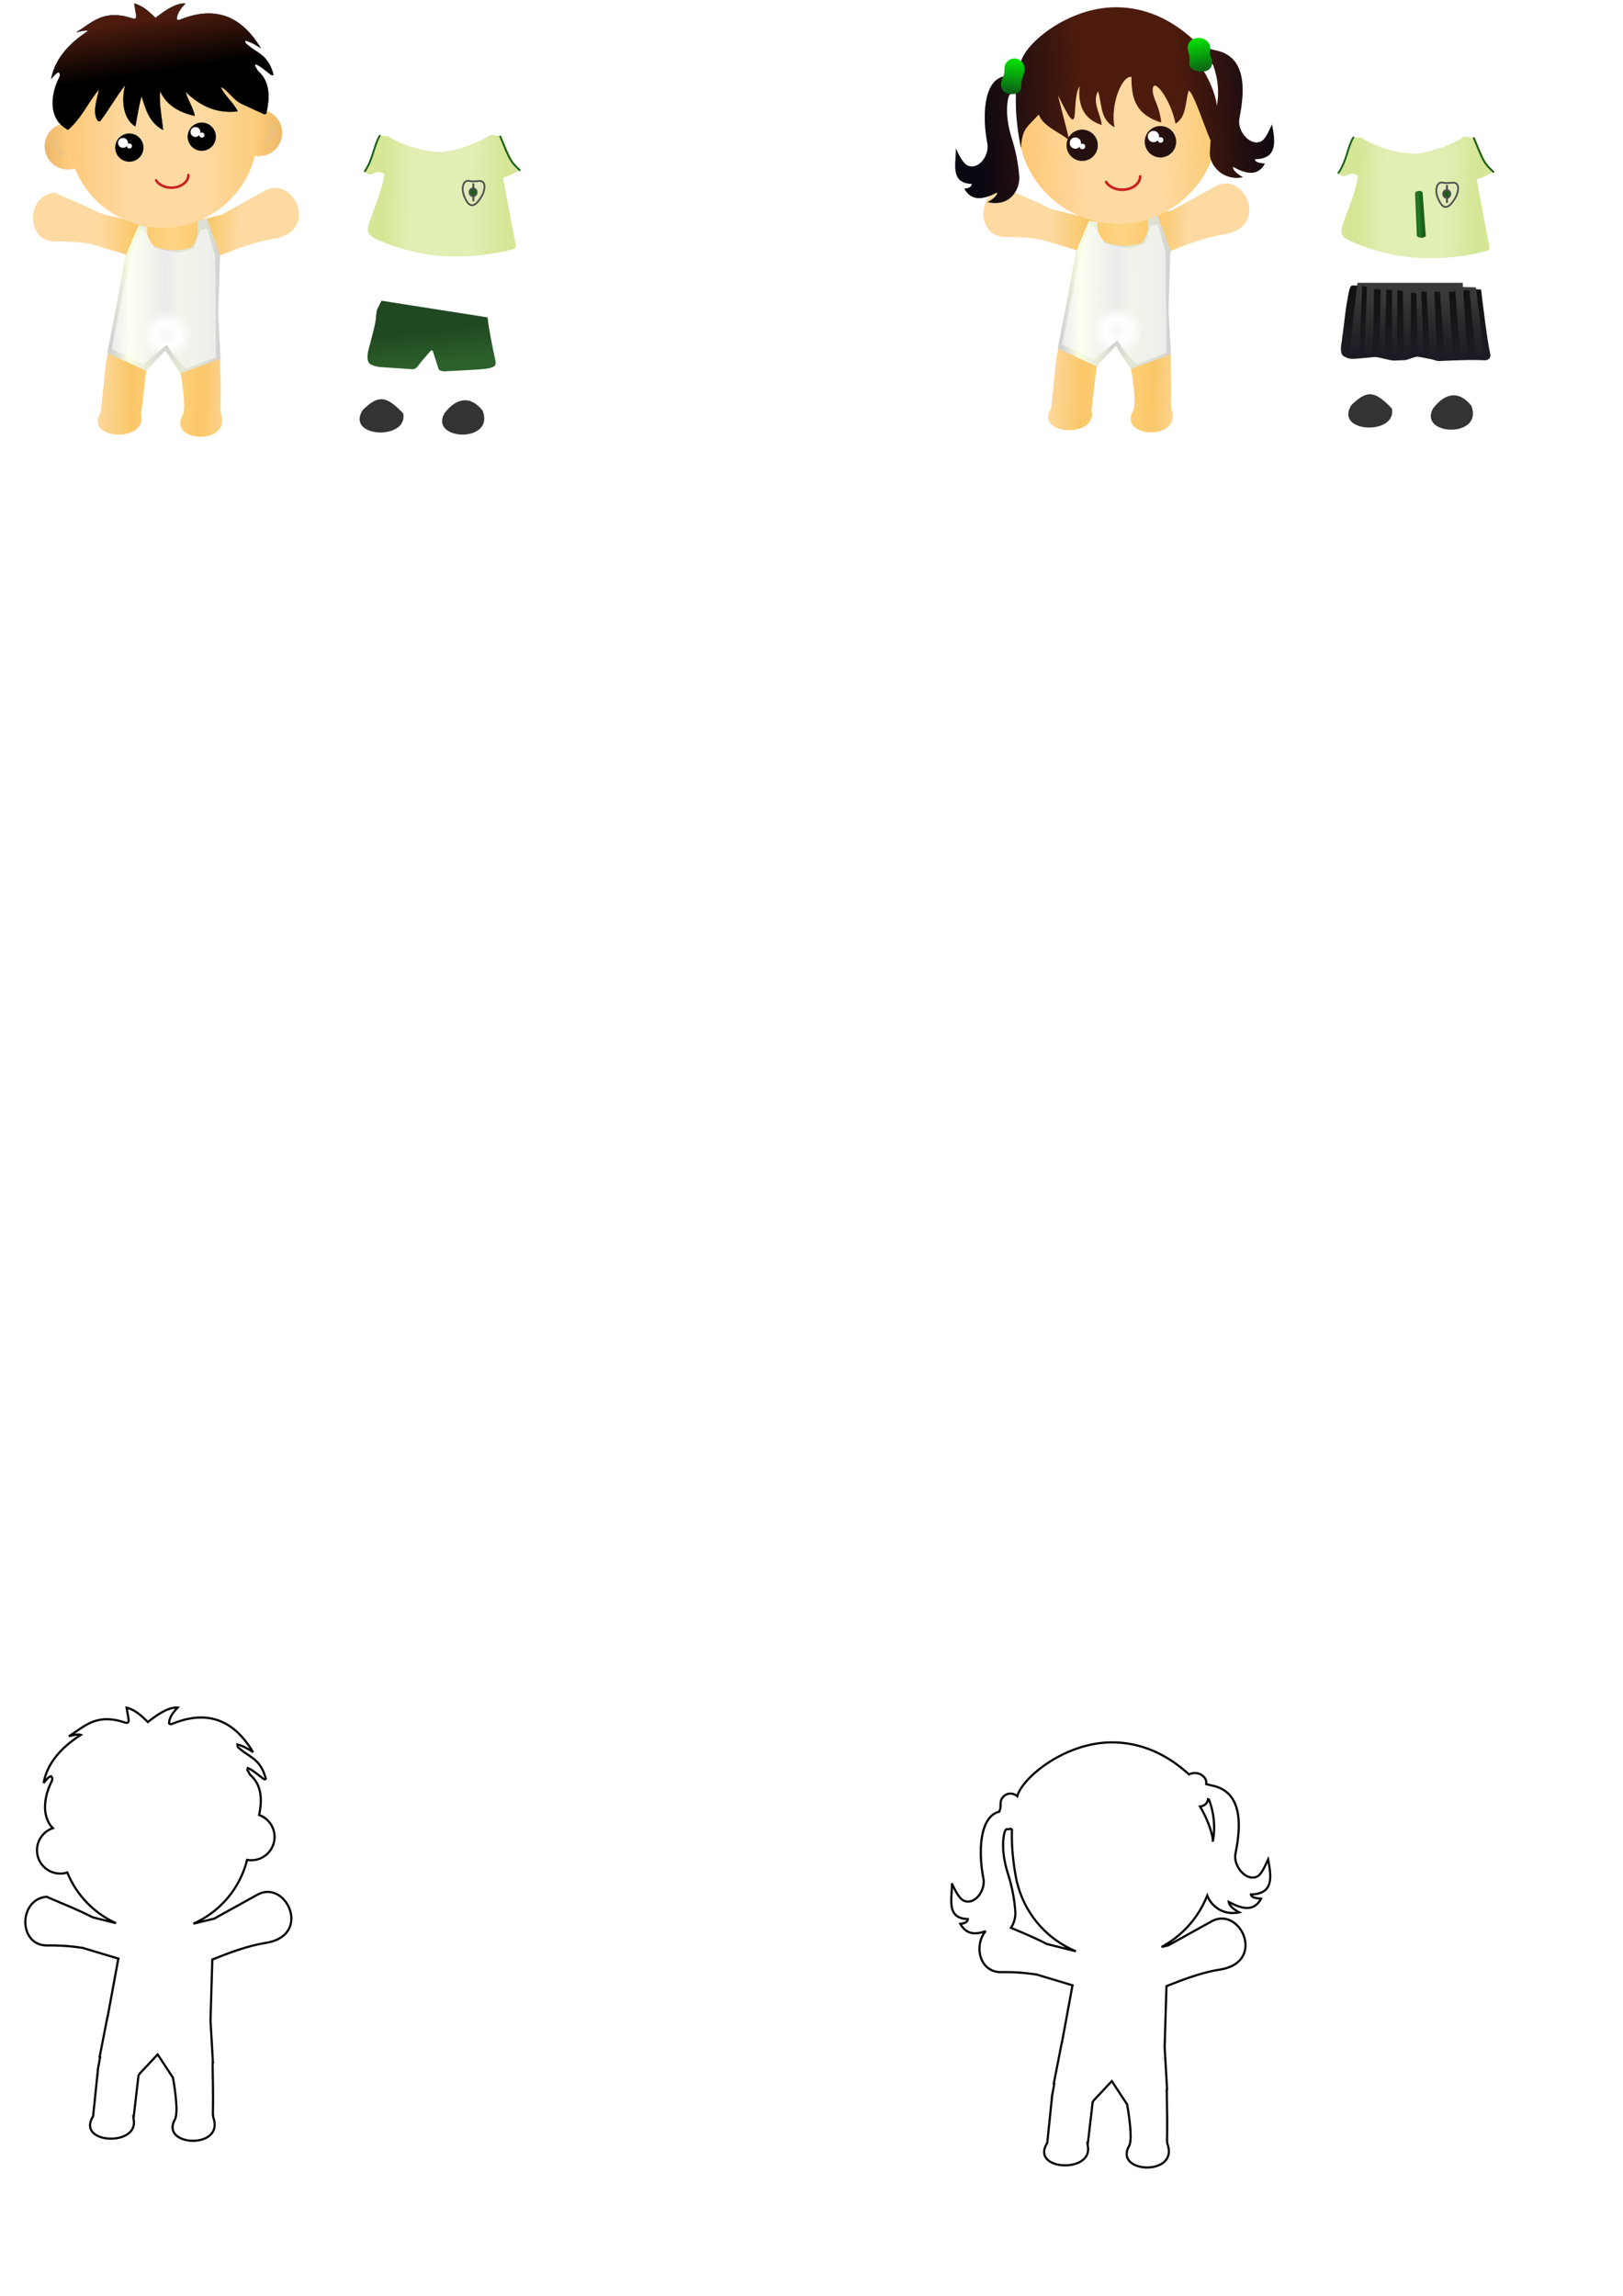 <?xml version="1.0" encoding="UTF-8" standalone="no"?>
<!-- Created with Inkscape (http://www.inkscape.org/) -->

<svg
   xmlns:osb="http://www.openswatchbook.org/uri/2009/osb"
   xmlns:dc="http://purl.org/dc/elements/1.1/"
   xmlns:cc="http://creativecommons.org/ns#"
   xmlns:rdf="http://www.w3.org/1999/02/22-rdf-syntax-ns#"
   xmlns:svg="http://www.w3.org/2000/svg"
   xmlns="http://www.w3.org/2000/svg"
   xmlns:xlink="http://www.w3.org/1999/xlink"
   xmlns:sodipodi="http://sodipodi.sourceforge.net/DTD/sodipodi-0.dtd"
   xmlns:inkscape="http://www.inkscape.org/namespaces/inkscape"
   width="210mm"
   height="297mm"
   viewBox="0 0 744.094 1052.362"
   id="svg2"
   version="1.1"
   inkscape:version="0.91 r13725"
   sodipodi:docname="paper-dolls.svg">
  <defs
     id="defs4">
    <linearGradient
       inkscape:collect="always"
       x1="1238.7"
       y1="850.67"
       x2="1255.9"
       gradientUnits="userSpaceOnUse"
       y2="849.72"
       id="linearGradient6720"
       gradientTransform="matrix(0.153,0,0,0.153,439.558,-29.671)">
      <stop
         offset="0"
         style="stop-color:#ff0000;stop-opacity:1"
         id="stop6722" />
      <stop
         offset="1"
         style="stop-color:#800000;stop-opacity:1"
         id="stop6726" />
    </linearGradient>
    <linearGradient
       inkscape:collect="always"
       id="linearGradient6700">
      <stop
         offset="0"
         style="stop-color:#89e572;stop-opacity:1"
         id="stop6702" />
      <stop
         offset=".213"
         style="stop-color:#a1d27c;stop-opacity:1"
         id="stop6704" />
      <stop
         offset=".728"
         style="stop-color:#55982e;stop-opacity:1"
         id="stop6706" />
      <stop
         offset="1"
         style="stop-color:#266f04;stop-opacity:1"
         id="stop6708" />
    </linearGradient>
    <linearGradient
       gradientTransform="matrix(0.153,0,0,0.153,439.558,-29.671)"
       id="linearGradient6674"
       y2="849.72"
       gradientUnits="userSpaceOnUse"
       x2="1255.9"
       y1="850.67"
       x1="1238.7"
       inkscape:collect="always">
      <stop
         id="stop6676"
         style="stop-color:#1b5f1b"
         offset="0" />
      <stop
         id="stop6678"
         style="stop-color:#248024"
         offset="0.872" />
      <stop
         id="stop6680"
         style="stop-color:#1b5f1b"
         offset="1" />
    </linearGradient>
    <pattern
       inkscape:collect="always"
       xlink:href="#Strips4_1"
       id="pattern6275"
       patternTransform="matrix(8.259,0.402,-1.354,11.832,-328.986,90.963)" />
    <pattern
       inkscape:collect="always"
       xlink:href="#Strips4_1"
       id="pattern6272"
       patternTransform="matrix(8.259,0.402,-1.354,11.832,-327.925,93.084)" />
    <pattern
       inkscape:isstock="true"
       inkscape:stockid="Stripes 4:1"
       id="Strips4_1"
       patternTransform="translate(0,0) scale(10,10)"
       height="1"
       width="1.25"
       patternUnits="userSpaceOnUse"
       inkscape:collect="always">
      <rect
         id="rect5407"
         height="2"
         width="1"
         y="-0.5"
         x="0"
         style="fill:black;stroke:none" />
    </pattern>
    <linearGradient
       id="linearGradient6079"
       osb:paint="solid">
      <stop
         style="stop-color:#000000;stop-opacity:1;"
         offset="0"
         id="stop6081" />
    </linearGradient>
    <linearGradient
       id="linearGradient4459"
       inkscape:collect="always">
      <stop
         id="stop4462"
         offset="0"
         style="stop-color:#fdc002;stop-opacity:1" />
      <stop
         id="stop4464"
         offset="1"
         style="stop-color:#e58700;stop-opacity:0.769" />
    </linearGradient>
    <linearGradient
       inkscape:collect="always"
       id="linearGradient6413">
      <stop
         style="stop-color:#ffffff;stop-opacity:0.816"
         offset="0"
         id="stop6415" />
      <stop
         id="stop6421"
         offset="0.5"
         style="stop-color:#ffffff;stop-opacity:1" />
      <stop
         style="stop-color:#ffffff;stop-opacity:0.545"
         offset="1"
         id="stop6417" />
    </linearGradient>
    <linearGradient
       inkscape:collect="always"
       id="linearGradient6393">
      <stop
         offset="0"
         style="stop-color:#d2d2d2;stop-opacity:1"
         id="stop6395" />
      <stop
         offset="0.167"
         style="stop-color:#f8ffe0;stop-opacity:1"
         id="stop6397" />
      <stop
         id="stop6407"
         style="stop-color:#e4e8d8;stop-opacity:1;"
         offset="0.361" />
      <stop
         offset="0.503"
         style="stop-color:#d2d2d2;stop-opacity:1"
         id="stop6399" />
      <stop
         id="stop6403"
         style="stop-color:#e3e8d3;stop-opacity:1;"
         offset="0.635" />
      <stop
         offset="0.914"
         style="stop-color:#dadcd2;stop-opacity:1;"
         id="stop6405" />
      <stop
         offset="1"
         style="stop-color:#d2d2d2;stop-opacity:1"
         id="stop6401" />
    </linearGradient>
    <linearGradient
       id="linearGradient6355"
       osb:paint="gradient">
      <stop
         style="stop-color:#a8a8a8;stop-opacity:0"
         offset="0"
         id="stop6357" />
      <stop
         id="stop6371"
         offset="0.183"
         style="stop-color:#000000;stop-opacity:0.498;" />
      <stop
         style="stop-color:#000000;stop-opacity:0.247;"
         offset="0.505"
         id="stop6373" />
      <stop
         id="stop6375"
         offset="0.77"
         style="stop-color:#000000;stop-opacity:0.122;" />
      <stop
         style="stop-color:#000000;stop-opacity:0;"
         offset="1"
         id="stop6359" />
    </linearGradient>
    <linearGradient
       id="linearGradient4181"
       inkscape:collect="always">
      <stop
         id="stop4887"
         style="stop-color:#d5e797"
         offset="0" />
      <stop
         id="stop4889"
         style="stop-color:#e1eeb4"
         offset=".213" />
      <stop
         id="stop4891"
         style="stop-color:#e1eeb4"
         offset=".728" />
      <stop
         id="stop4893"
         style="stop-color:#d5e797"
         offset="1" />
    </linearGradient>
    <linearGradient
       id="linearGradient4681"
       inkscape:collect="always">
      <stop
         id="stop4683"
         style="stop-color:#fddaa2;stop-opacity:1"
         offset="0" />
      <stop
         id="stop4685"
         style="stop-color:#fac768;stop-opacity:1"
         offset="0.264" />
      <stop
         id="stop4687"
         style="stop-color:#ffd484;stop-opacity:1"
         offset="0.523" />
      <stop
         id="stop4689"
         style="stop-color:#fac768;stop-opacity:1"
         offset="0.765" />
      <stop
         id="stop4691"
         style="stop-color:#fddaa2;stop-opacity:1"
         offset="1" />
    </linearGradient>
    <linearGradient
       inkscape:collect="always"
       id="linearGradient4442">
      <stop
         offset="0"
         style="stop-color:#06e005"
         id="stop4444" />
      <stop
         offset="1"
         style="stop-color:#0b5f17"
         id="stop4446" />
    </linearGradient>
    <linearGradient
       inkscape:collect="always"
       id="linearGradient3839">
      <stop
         offset="0"
         style="stop-color:#fec670"
         id="stop3841" />
      <stop
         offset=".333"
         style="stop-color:#fed9a2"
         id="stop3859" />
      <stop
         offset=".486"
         style="stop-color:#fddaa2"
         id="stop3847" />
      <stop
         offset=".657"
         style="stop-color:#fed9a2"
         id="stop3857" />
      <stop
         offset="1"
         style="stop-color:#fac768"
         id="stop3843" />
    </linearGradient>
    <linearGradient
       inkscape:collect="always"
       x1="824.51"
       y1="489.09"
       x2="907.18"
       gradientUnits="userSpaceOnUse"
       y2="490.91"
       id="linearGradient4294"
       gradientTransform="matrix(0.145,0,0,0.145,-2.193,-10.501)">
      <stop
         offset="0"
         style="stop-color:#fbcd7b"
         id="stop4199" />
      <stop
         offset="1"
         style="stop-color:#ecb869"
         id="stop4201" />
    </linearGradient>
    <linearGradient
       inkscape:collect="always"
       x1="834.95"
       y1="493.95"
       x2="765.35"
       gradientUnits="userSpaceOnUse"
       y2="496.64"
       id="linearGradient4296"
       gradientTransform="matrix(0.145,0,0,0.145,-89.727,-4.387)">
      <stop
         offset="0"
         style="stop-color:#fecc7f"
         id="stop4205" />
      <stop
         offset="1"
         style="stop-color:#ecb869"
         id="stop4207" />
    </linearGradient>
    <linearGradient
       inkscape:collect="always"
       x1="199.72"
       y1="548.21"
       x2="919.71"
       gradientUnits="userSpaceOnUse"
       xlink:href="#linearGradient3839"
       y2="546.3"
       id="linearGradient4298"
       gradientTransform="matrix(0.145,0,0,0.145,-4.416,-18.56)" />
    <linearGradient
       inkscape:collect="always"
       x1="224.89"
       y1="576.86"
       x2="884.87"
       gradientUnits="userSpaceOnUse"
       xlink:href="#linearGradient3839"
       y2="536.75"
       id="linearGradient4544"
       gradientTransform="matrix(0.153,0,0,0.153,429.24,-27.114)" />
    <linearGradient
       inkscape:collect="always"
       x1="-667.49"
       y1="136.34"
       gradientTransform="matrix(0.145,0,0,0.145,171.988,12.821)"
       x2="-692.2"
       gradientUnits="userSpaceOnUse"
       y2="-31.402"
       id="linearGradient4159">
      <stop
         offset="0"
         style="stop-color:#000000"
         id="stop3824" />
      <stop
         offset="1"
         style="stop-color:#4c1b0d"
         id="stop3826" />
    </linearGradient>
    <linearGradient
       inkscape:collect="always"
       x1="-2849.4"
       y1="1030"
       gradientTransform="matrix(0.145,0,0,0.145,616.651,17.044)"
       x2="-2861.6"
       gradientUnits="userSpaceOnUse"
       y2="923.34"
       id="linearGradient4175">
      <stop
         offset="0"
         style="stop-color:#2b602b"
         id="stop3379" />
      <stop
         offset="1"
         style="stop-color:#214921"
         id="stop3381" />
    </linearGradient>
    <linearGradient
       inkscape:collect="always"
       x1="-331.51"
       y1="841.89"
       x2="44.955"
       gradientUnits="userSpaceOnUse"
       xlink:href="#linearGradient4181"
       y2="848.25"
       id="linearGradient4187"
       gradientTransform="matrix(0.145,0,0,0.145,215.456,-33.623)" />
    <linearGradient
       inkscape:collect="always"
       x1="-581.68"
       y1="99.359"
       gradientTransform="matrix(0.153,0,0,0.153,638.221,2.449)"
       x2="-564.07"
       gradientUnits="userSpaceOnUse"
       xlink:href="#linearGradient4442"
       y2="198.64"
       id="linearGradient4217" />
    <linearGradient
       inkscape:collect="always"
       x1="-1114.2"
       y1="168.77"
       gradientTransform="matrix(0.153,0,0,0.153,637.161,1.742)"
       x2="-1123.8"
       gradientUnits="userSpaceOnUse"
       xlink:href="#linearGradient4442"
       y2="268.1"
       id="linearGradient4220" />
    <linearGradient
       inkscape:collect="always"
       x1="-1254.3"
       y1="164.82"
       gradientTransform="matrix(0.153,0,0,0.153,637.161,1.742)"
       x2="-355.86"
       gradientUnits="userSpaceOnUse"
       y2="98.019"
       id="linearGradient4224">
      <stop
         offset="0"
         style="stop-color:#0a0711"
         id="stop4461" />
      <stop
         offset=".355"
         style="stop-color:#4c1b0d"
         id="stop4467" />
      <stop
         offset=".686"
         style="stop-color:#4c1b0d"
         id="stop4469" />
      <stop
         offset="1"
         style="stop-color:#0a0711"
         id="stop4463" />
    </linearGradient>
    <linearGradient
       inkscape:collect="always"
       x1="1260.8"
       y1="967.15"
       x2="1258"
       gradientUnits="userSpaceOnUse"
       y2="1142.9"
       id="linearGradient4246"
       gradientTransform="matrix(0.153,0,0,0.153,326.059,-7.123)">
      <stop
         offset="0"
         style="stop-color:#393939"
         id="stop4242" />
      <stop
         offset="1"
         style="stop-color:#393939;stop-opacity:0"
         id="stop4244" />
    </linearGradient>
    <linearGradient
       inkscape:collect="always"
       x1="1254.3"
       y1="960.36"
       x2="1251.2"
       gradientUnits="userSpaceOnUse"
       y2="1125.6"
       id="linearGradient4254"
       gradientTransform="matrix(0.153,0,0,0.153,326.059,-7.123)">
      <stop
         offset="0"
         style="stop-color:#121212"
         id="stop4250" />
      <stop
         offset="1"
         style="stop-color:#1c1b23"
         id="stop4252" />
    </linearGradient>
    <linearGradient
       inkscape:collect="always"
       xlink:href="#linearGradient4681"
       id="linearGradient4667"
       x1="44.628"
       y1="137.834"
       x2="108.808"
       y2="139.474"
       gradientUnits="userSpaceOnUse" />
    <linearGradient
       inkscape:collect="always"
       xlink:href="#linearGradient6393"
       id="linearGradient6391"
       x1="51.024"
       y1="160.302"
       x2="100.102"
       y2="160.917"
       gradientUnits="userSpaceOnUse" />
    <radialGradient
       inkscape:collect="always"
       xlink:href="#linearGradient6413"
       id="radialGradient6423"
       cx="78.008"
       cy="150.177"
       fx="78.008"
       fy="150.177"
       r="22.336"
       gradientTransform="matrix(0.486,0.02,-0.02,0.472,41.839,80.456)"
       gradientUnits="userSpaceOnUse" />
    <filter
       inkscape:collect="always"
       style="color-interpolation-filters:sRGB"
       id="filter6581"
       x="-0.041"
       width="1.082"
       y="-0.078"
       height="1.156">
      <feGaussianBlur
         inkscape:collect="always"
         stdDeviation="0.768"
         id="feGaussianBlur6583" />
    </filter>
    <linearGradient
       inkscape:collect="always"
       xlink:href="#linearGradient4181"
       id="linearGradient6697"
       gradientUnits="userSpaceOnUse"
       gradientTransform="matrix(0.145,0,0,0.145,215.456,-33.623)"
       x1="-331.51"
       y1="841.89"
       x2="44.955"
       y2="848.25" />
    <linearGradient
       inkscape:collect="always"
       x1="1238.7"
       y1="850.67"
       x2="1255.9"
       gradientUnits="userSpaceOnUse"
       y2="849.72"
       id="linearGradient4270-6"
       gradientTransform="matrix(0.153,0,0,0.153,439.558,-29.671)">
      <stop
         offset="0"
         style="stop-color:#1b5f1b"
         id="stop4266-6" />
      <stop
         offset=".432"
         style="stop-color:#248024"
         id="stop4274-3" />
      <stop
         offset="1"
         style="stop-color:#1b5f1b"
         id="stop4268-2" />
    </linearGradient>
    <linearGradient
       inkscape:collect="always"
       xlink:href="#linearGradient6393"
       id="linearGradient6391-9"
       x1="51.024"
       y1="160.302"
       x2="100.102"
       y2="160.917"
       gradientUnits="userSpaceOnUse" />
    <radialGradient
       inkscape:collect="always"
       xlink:href="#linearGradient6413"
       id="radialGradient6423-1"
       cx="78.008"
       cy="150.177"
       fx="78.008"
       fy="150.177"
       r="22.336"
       gradientTransform="matrix(0.486,0.02,-0.02,0.472,41.839,80.456)"
       gradientUnits="userSpaceOnUse" />
    <filter
       inkscape:collect="always"
       style="color-interpolation-filters:sRGB"
       id="filter6581-4"
       x="-0.041"
       width="1.082"
       y="-0.078"
       height="1.156">
      <feGaussianBlur
         inkscape:collect="always"
         stdDeviation="0.768"
         id="feGaussianBlur6583-9" />
    </filter>
    <linearGradient
       inkscape:collect="always"
       xlink:href="#linearGradient4681"
       id="linearGradient7011"
       gradientUnits="userSpaceOnUse"
       x1="44.628"
       y1="137.834"
       x2="108.808"
       y2="139.474" />
    <linearGradient
       inkscape:collect="always"
       xlink:href="#linearGradient4270-6"
       id="linearGradient4443"
       x1="-6.795"
       y1="237.851"
       x2="90.027"
       y2="237.851"
       gradientUnits="userSpaceOnUse"
       gradientTransform="translate(151.844,22.079)" />
    <radialGradient
       inkscape:collect="always"
       xlink:href="#linearGradient4459"
       id="radialGradient4453"
       cx="195.902"
       cy="244.985"
       fx="195.902"
       fy="244.985"
       r="4.508"
       gradientTransform="matrix(0.759,-0.132,0.115,0.81,22.211,89.14)"
       gradientUnits="userSpaceOnUse" />
    <radialGradient
       inkscape:collect="always"
       xlink:href="#linearGradient4459"
       id="radialGradient4453-2"
       cx="195.902"
       cy="244.985"
       fx="195.902"
       fy="244.985"
       r="4.508"
       gradientTransform="matrix(0.759,-0.132,0.115,0.81,22.519,81.149)"
       gradientUnits="userSpaceOnUse" />
    <radialGradient
       inkscape:collect="always"
       xlink:href="#linearGradient4459"
       id="radialGradient4453-2-2"
       cx="195.902"
       cy="244.985"
       fx="195.902"
       fy="244.985"
       r="4.508"
       gradientTransform="matrix(0.759,-0.132,0.115,0.81,20.675,97.952)"
       gradientUnits="userSpaceOnUse" />
    <radialGradient
       inkscape:collect="always"
       xlink:href="#linearGradient4459"
       id="radialGradient4453-2-3"
       cx="195.902"
       cy="244.985"
       fx="195.902"
       fy="244.985"
       r="4.508"
       gradientTransform="matrix(0.759,-0.132,0.115,0.81,20.06,106.558)"
       gradientUnits="userSpaceOnUse" />
    <linearGradient
       inkscape:collect="always"
       xlink:href="#linearGradient4459"
       id="linearGradient6298"
       x1="83.763"
       y1="326.191"
       x2="94.233"
       y2="326.191"
       gradientUnits="userSpaceOnUse"
       gradientTransform="translate(0,4.7969993e-6)" />
    <linearGradient
       gradientTransform="translate(-37.733,-0.502)"
       inkscape:collect="always"
       xlink:href="#linearGradient4459"
       id="linearGradient6298-4"
       x1="83.763"
       y1="326.191"
       x2="94.233"
       y2="326.191"
       gradientUnits="userSpaceOnUse" />
    <radialGradient
       inkscape:collect="always"
       xlink:href="#linearGradient6674"
       id="radialGradient6672"
       cx="68.766"
       cy="18.926"
       fx="68.766"
       fy="18.926"
       r="51.442"
       gradientTransform="matrix(0.962,0,0,0.385,6.467,20.618)"
       gradientUnits="userSpaceOnUse" />
    <radialGradient
       inkscape:collect="always"
       xlink:href="#linearGradient6700"
       id="radialGradient6698"
       cx="63.873"
       cy="1.765"
       fx="63.873"
       fy="1.765"
       r="34.825"
       gradientTransform="matrix(1.076,-0.107,0.061,0.639,-4.692,24.904)"
       gradientUnits="userSpaceOnUse" />
    <radialGradient
       inkscape:collect="always"
       xlink:href="#linearGradient6720"
       id="radialGradient6718"
       cx="48.083"
       cy="1.778"
       fx="48.083"
       fy="1.778"
       r="6.01"
       gradientTransform="matrix(0.998,-0.064,0.059,0.912,15.905,6.788)"
       gradientUnits="userSpaceOnUse" />
  </defs>
  <sodipodi:namedview
     id="base"
     pagecolor="#ffffff"
     bordercolor="#666666"
     borderopacity="1.0"
     inkscape:pageopacity="0.0"
     inkscape:pageshadow="2"
     inkscape:zoom="1"
     inkscape:cx="241.60964"
     inkscape:cy="721.15304"
     inkscape:document-units="px"
     inkscape:current-layer="layer1"
     showgrid="false"
     inkscape:window-width="1280"
     inkscape:window-height="1002"
     inkscape:window-x="-8"
     inkscape:window-y="-8"
     inkscape:window-maximized="1" />
  <g
     inkscape:label="Layer 1"
     inkscape:groupmode="layer"
     id="layer1">
    <g
       transform="translate(435.735,-2.03)"
       id="g6932-8">
      <path
         sodipodi:nodetypes="cccccccsccccccccccccccccccccsc"
         inkscape:connector-curvature="0"
         id="path3002-3-2-6"
         d="m 126.416,86.117 c -1.554,-0.031 -3.187,0.349 -4.838,1.252 L 101.682,98.389 86.885,101.953 59.426,101.133 45.918,97.754 c -6.006,-3.202 -13.566,-6.148 -20.176,-9.01 -2.539,-1.099 2.563,-0.383 0.555,-0.438 -14.06,-0.391 -15.041,21.659 -1.889,22.354 5.513,-0.065 10.505,0.142 16.984,1.13 l 16.395,4.918 -7.885,42.51 -1.377,7.428 -0.164,0.881 0.049,0.008 -2.223,21.436 c -8.023,12.685 20.897,14.085 18.619,1.535 l -0.191,-1.562 0.209,0.018 2.186,-18.713 c 2.374,-3.843 5.827,-7.752 9.221,-10.098 l 6.547,11.051 c 0,0 2.95,15.515 0.928,19.186 -7.135,12.609 23.188,13.954 17.533,-1.096 l -0.129,-1.537 c 0.206,-8.568 -0.09,-17.894 -0.207,-26.715 -1.597,-22.385 -1.29,-28.793 -0.082,-43.92 7.815,-3.11 15.902,-6.191 24.219,-7.572 19.167,-2.796 12.251,-23.209 1.377,-23.428 z"
         style="fill:url(#linearGradient7011);fill-opacity:1" />
      <path
         inkscape:connector-curvature="0"
         id="path4693-6"
         d="m 94.764,100.086 -4.348,1.449 c 0.676,4.492 0.193,8.839 -3.188,12.172 -5.699,1.352 -11.688,1.545 -17.098,-1.16 -2.463,-2.608 -2.897,-5.795 -2.607,-8.693 l -4.059,-0.58 -5.795,13.91 -4.807,26.164 -0.078,-0.002 -3.605,18.443 17.828,8.195 8.781,-9.365 6.895,10.492 18.443,-6.658 -1.113,-19.426 0.836,-28.133 -6.086,-16.809 z"
         style="fill:url(#linearGradient6391-9);fill-opacity:1;fill-rule:evenodd;stroke:none;stroke-width:2.1;stroke-linecap:butt;stroke-linejoin:bevel;stroke-miterlimit:4;stroke-dasharray:none;stroke-opacity:1" />
      <path
         inkscape:transform-center-y="1.4344272"
         inkscape:transform-center-x="0.4098341"
         sodipodi:nodetypes="ccccccccccccccc"
         transform="matrix(1.072,0,0,1.068,-5.749,-9.604)"
         inkscape:connector-curvature="0"
         id="path6411-2"
         d="m 61.481,117.5 -8.407,41.215 13.656,6.557 9.969,-8.301 c 3.006,3.893 0.44,2.39 8.254,10.145 l 12.793,-4.713 -0.358,-43.552 -3.434,-11.709 -2.861,0.574 -2.818,7.868 -6.258,1.919 -10.463,-2.112 -4.538,-7.293 -2.195,-0.289 z"
         style="fill:url(#radialGradient6423-1);fill-opacity:1;fill-rule:evenodd;stroke:none;stroke-width:1px;stroke-linecap:butt;stroke-linejoin:miter;stroke-opacity:1;filter:url(#filter6581-4)" />
    </g>
    <path
       inkscape:connector-curvature="0"
       style="fill:url(#linearGradient4175)"
       sodipodi:nodetypes="csscscssssssccc"
       d="m 172.818,142.008 c -1.018,5.205 0.777,1.203 -3.856,18.237 -0.335,1.232 -1.233,5.664 0.938,6.774 1.402,0.717 2.917,1.07 4.446,1.251 l 14.832,0.973 c 1.783,0.117 2.921,-2.244 4.203,-3.752 l 3.613,-4.168 c 0.455,-0.526 1.179,-1.23 1.528,-0.139 l 2.57,8.024 c 0.207,0.648 1.755,1.05 2.64,1.007 22.405,-1.077 20.089,-1.259 22.44,-2.084 0.966,-0.339 1.219,-1.616 1.079,-2.269 -1.453,-6.771 -2.915,-13.542 -3.719,-20.38 l -48.632,-7.638 z"
       id="path2989" />
    <g
       id="g6633"
       transform="translate(131.967,-4.098)">
      <path
         id="path4312"
         sodipodi:nodetypes="ssssssssssssccs"
         style="fill:url(#linearGradient4254)"
         inkscape:connector-curvature="0"
         d="m 485.899,140.871 c -1.099,5.485 -1.159,8.303 -2.675,19.455 -0.181,1.335 -1.3,5.974 0.989,7.145 1.478,0.756 1.684,0.909 3.297,1.099 1.613,0.19 7.108,-0.537 10.662,-0.806 1.879,-0.142 7.111,1.703 9.196,1.612 0,0 3.371,-0.147 5.056,-0.22 0.733,-0.032 4.602,-1.763 5.789,-1.539 2.003,0.379 4.006,0.757 6.009,1.136 0.705,0.133 2.584,0.888 3.517,0.843 23.632,-1.136 19.935,0.216 22.415,-0.654 1.019,-0.358 1.286,-1.705 1.138,-2.393 -1.533,-7.142 -3.385,-22.573 -4.233,-29.786 l -59.038,-1.827 c -1.372,0.188 -1.706,3.843 -2.125,5.936 z" />
      <path
         id="path4487"
         style="fill:url(#linearGradient4246)"
         inkscape:connector-curvature="0"
         d="m 538.642,133.719 -48.271,0.005 -3.654,32.648 4.465,0.153 1.381,-31.411 2.187,-0.043 -1.146,31.445 3.856,-0.086 0.547,-29.804 3.021,0.144 -0.542,29.655 2.192,0.839 0.993,-30.37 2.594,0.12 0.019,31.095 2.168,-0.067 0.254,-30.935 2.523,0.427 0.01,0 0.384,29.867 3.036,-1.18 0.293,-28.064 2.422,0.408 0.667,27.229 2.729,0.657 -1.117,-28.649 2.422,0.014 1.587,29.118 3.299,1.026 -1.333,-30.125 2.585,0.014 2.168,30.274 3.822,0.014 -1.889,-30.202 2.959,-0.297 2.287,30.447 c 0.581,0.002 3.61,0.28 3.266,0.01 l -1.952,-30.82 2.853,-0.288 2.992,31.113 3.86,0.034 -3.899,-32.341 -5.908,-0.125 -0.125,-1.947 z" />
    </g>
    <circle
       style="fill:url(#linearGradient4544)"
       id="path4330"
       cx="512.631"
       cy="56.719"
       r="45.872" />
    <circle
       style="fill:#260f0f;stroke:#000000;stroke-width:0.097"
       id="path4338"
       cx="496.143"
       cy="66.595"
       r="7.118" />
    <circle
       style="fill:#260f0f;stroke:#000000;stroke-width:0.097"
       id="path4332"
       cx="532.026"
       cy="64.973"
       r="7.144" />
    <circle
       style="fill:#ffffff"
       id="path4334"
       cx="528.83"
       cy="62.589"
       r="2.602" />
    <circle
       style="fill:#ffffff"
       id="path4336"
       cx="532.086"
       cy="64.159"
       r="1.279" />
    <circle
       style="fill:#ffffff"
       id="path4340"
       cx="493.012"
       cy="65.568"
       r="2.592" />
    <circle
       style="fill:#ffffff"
       id="path4342"
       cx="496.248"
       cy="67.133"
       r="1.275" />
    <path
       inkscape:connector-curvature="0"
       style="fill:url(#linearGradient4224)"
       sodipodi:nodetypes="sscccsscccccssscccssccccccccccccssscccccssccccs"
       d="M 511.219,3.324 C 489.481,3.527 469.797,20.002 468.015,28.568 c -1.021,4.906 -1.725,6.829 -2.314,12.118 l -1.937,-6.81 -3.371,1.098 c -9.985,1.917 -9.919,19.747 -7.764,30.556 1.157,5.801 -4.108,12.626 -9.068,10.301 -2.095,-0.982 -4.025,-5.018 -5.371,-7.884 0.37,6.012 -3.14,16.131 7.332,16.343 -0.082,1.562 -1.626,1.987 -3.448,2.196 3.28,5.889 8.774,5.139 15.168,1.688 -0.195,1.71 -2.01,3.149 -4.541,4.469 10.549,2.453 15.015,-5.926 14.583,-11.797 -0.449,-6.102 -1.631,-11.812 -3.371,-17.293 -3.655,-11.51 -1.849,-18.643 -1.247,-19.787 0.569,-1.081 2.79,-1.676 3.088,-0.353 -0.356,9.259 1.151,18.969 2.384,24.515 0.265,-9.001 3.119,-9.9 8.114,-15.43 1.921,5.393 9.14,7.867 13.859,11.72 0.469,0.383 -5.584,-21.705 -4.92,-20.315 11.162,23.41 5.403,2.954 9.773,-4.45 -1.093,10.493 3.338,15.651 10.094,17.83 -0.106,-4.362 -4.618,-10.343 -1.635,-15.465 1.92,6.409 0.948,13.033 7.582,16.521 -2.069,-9.515 3.025,-23.583 7.706,-23.114 0.04,10.158 1.944,17.195 13.682,20.954 -0.759,-8.184 -4.386,-11.343 -3.86,-15.653 0.694,-4.927 8.275,5.4 10.42,16.173 5.181,-3.305 4.324,-9.693 6.009,-15.183 2.861,0.895 11.161,29.505 11.986,25.042 l 0.898,-18.58 c -0.645,-5.278 -4.093,-12.773 -6.608,-16.332 -0.111,-0.442 4.502,-3.237 4.902,-1.951 0.384,1.233 4.461,11.057 0.806,22.567 -1.74,5.481 -1.824,11.339 -2.273,17.442 -0.432,5.871 6.01,13.517 15.24,11.504 -2.531,-1.321 -4.567,-3.052 -4.762,-4.762 6.394,3.451 11.523,4.422 14.804,-1.467 -1.822,-0.209 -4.536,-0.414 -4.618,-1.976 10.472,-0.212 9.376,-7.986 7.841,-16.05 -1.347,2.866 -2.979,6.902 -5.074,7.884 -4.96,2.326 -11.031,-4.792 -9.874,-10.593 2.155,-10.81 4.086,-27.617 -10.114,-30.998 l -6.153,-1.463 0.014,0.436 -6.009,-5.05 C 534.305,6.889 522.228,3.226 511.225,3.329 Z"
       id="path4344" />
    <path
       sodipodi:start="0"
       sodipodi:end="2.706504"
       sodipodi:cx="514.53699"
       sodipodi:cy="80.846924"
       sodipodi:open="true"
       d="m 522.721,80.847 a 8.184,6.119 0 0 1 -6.418,5.975 8.184,6.119 0 0 1 -9.188,-3.396"
       sodipodi:type="arc"
       style="fill:none;stroke:#c92422;stroke-width:1.239;stroke-linecap:round;stroke-linejoin:round"
       sodipodi:ry="6.1187644"
       sodipodi:rx="8.1843786"
       id="path4346" />
    <path
       inkscape:connector-curvature="0"
       style="fill:url(#linearGradient4220)"
       sodipodi:nodetypes="sssssss"
       d="m 461.318,28.796 c -1.122,1.568 -0.651,3.162 -0.895,4.696 -0.254,1.595 -1.414,3.027 -1.488,4.734 -0.262,6.021 6.358,5.074 7.462,4.456 2.444,-1.367 1.572,-3.682 2.116,-6.168 0.311,-1.418 0.905,-2.384 1.148,-3.781 0.939,-5.382 -5.408,-8.042 -8.342,-3.938 z"
       id="path4434" />
    <path
       d="m 554.25,19.826 c 1.045,1.617 0.327,3.02 0.407,4.475 0.083,1.512 1.187,3.009 1.057,4.598 -0.458,5.607 -7.656,3.748 -8.8,3.013 -2.531,-1.626 -1.28,-3.638 -1.573,-6.017 -0.167,-1.357 -0.704,-2.339 -0.8,-3.666 -0.369,-5.116 6.975,-6.633 9.709,-2.404 z"
       inkscape:connector-curvature="0"
       style="fill:url(#linearGradient4217)"
       sodipodi:nodetypes="sssssss"
       id="path4438" />
    <path
       style="fill:#333333"
       d="m 166.269,187.976 c -8.023,12.685 20.897,14.085 18.619,1.535 -7.955,-8.272 -11.42,-8.586 -18.619,-1.535 z m 37.518,1.414 c -7.135,12.609 23.188,13.954 17.533,-1.096 -5.036,-6.371 -11.309,-6.867 -17.533,1.096 z"
       id="path3002-3"
       inkscape:connector-curvature="0"
       sodipodi:nodetypes="cccccc" />
    <path
       style="fill:#333333"
       d="m 619.547,185.718 c -8.023,12.685 20.897,14.085 18.619,1.535 -7.955,-8.272 -11.42,-8.586 -18.619,-1.535 z m 37.518,1.414 c -7.135,12.609 23.188,13.954 17.533,-1.096 -5.036,-6.371 -11.309,-6.867 -17.533,1.096 z"
       id="path3002-3-5"
       inkscape:connector-curvature="0"
       sodipodi:nodetypes="cccccc" />
    <g
       id="g6726"
       transform="translate(20.082,-2.459)">
      <g
         transform="translate(435.234,5.205)"
         id="g3620-0">
        <path
           inkscape:connector-curvature="0"
           style="fill:url(#linearGradient6697)"
           sodipodi:nodetypes="csssscccccccccc"
           d="m 167.308,77.708 c -1.102,8.051 -4.877,15.752 -7.364,23.621 -0.79,2.5 -0.154,4.562 3.196,6.114 25.599,11.86 49.237,8.421 63.498,4.724 0.843,-0.219 1.013,-1.139 0.834,-2.084 l -5.79,-30.595 c 5.978,-1.91 2.876,-1.374 8.144,-3.461 -4.671,-3.985 -6.107,-10.083 -8.888,-15.565 l -4.929,-0.649 c -4.736,3.415 -14.969,7.151 -22.317,7.9 -8.754,-0.135 -18.517,-3.293 -24.925,-7.315 l -3.48,-0.215 c -2.518,5.858 -4.29,10.997 -7.085,16.373 3.663,3.904 3.6,-1.411 9.106,1.153 z"
           id="path2991-4" />
        <path
           inkscape:connector-curvature="0"
           style="fill:#e1ebb9;stroke:#4e4e4e;stroke-width:0.8;stroke-linecap:round;stroke-linejoin:round"
           sodipodi:nodetypes="sssssss"
           d="m 204.73,89.782 c -1.28,-2.349 -2.058,-4.942 -1.179,-7.271 0.482,-1.278 1.611,-1.804 2.505,-1.572 1.645,0.426 3.137,0.14 4.667,0.049 1.478,-0.088 2.737,0.755 2.407,3.341 -0.284,2.231 -1.329,3.986 -2.505,5.551 -2.676,3.56 -4.538,2.392 -5.895,-0.098 z"
           id="path3012-5" />
        <path
           inkscape:connector-curvature="0"
           style="fill:#4e4e4e;stroke:#4e4e4e;stroke-width:0.698;stroke-linecap:round;stroke-linejoin:round"
           d="m 207.972,82.364 0.197,0 0,7.614 -0.197,0 z"
           id="rect3010-4" />
        <path
           inkscape:connector-curvature="0"
           style="fill:#1b5f1b;stroke:#4e4e4e;stroke-width:0.8;stroke-linecap:round;stroke-linejoin:round"
           d="m 209.593,86.158 c 0,0.997 -0.731,1.805 -1.633,1.805 -0.902,0 -1.633,-0.808 -1.633,-1.805 0,-0.997 0.731,-1.805 1.633,-1.805 0.902,0 1.633,0.808 1.633,1.805 z"
           id="path3782-9" />
        <path
           inkscape:connector-curvature="0"
           style="fill:none;stroke:#1b5f1b;stroke-width:0.858;stroke-linecap:round;stroke-linejoin:round"
           sodipodi:nodetypes="cc"
           d="m 165.155,60.291 c -2.575,4.042 -2.973,10.575 -6.819,16.226"
           id="path4473-8" />
        <path
           d="m 229.32,76.026 c -4.416,-4.191 -4.36,-4.375 -8.925,-15.457"
           inkscape:connector-curvature="0"
           style="fill:none;stroke:#1b5f1b;stroke-width:0.858;stroke-linecap:round;stroke-linejoin:round"
           sodipodi:nodetypes="cc"
           id="path4475-4" />
      </g>
      <path
         id="path4471-3"
         d="m 628.693,91.108 c -0.056,-1.291 3.331,-1.677 3.444,-0.147 l 1.466,19.785 c -1.311,0.908 -2.658,1.067 -4.067,-0.073 z"
         sodipodi:nodetypes="ssccs"
         style="fill:url(#linearGradient4270-6)"
         inkscape:connector-curvature="0" />
    </g>
    <g
       id="g6932">
      <path
         sodipodi:nodetypes="cccccccsccccccccccccccccccccsc"
         inkscape:connector-curvature="0"
         id="path3002-3-2"
         d="m 126.416,86.117 c -1.554,-0.031 -3.187,0.349 -4.838,1.252 L 101.682,98.389 86.885,101.953 59.426,101.133 45.918,97.754 c -6.006,-3.202 -13.566,-6.148 -20.176,-9.01 -2.539,-1.099 2.563,-0.383 0.555,-0.438 -14.06,-0.391 -15.041,21.659 -1.889,22.354 5.513,-0.065 10.505,0.142 16.984,1.13 l 16.395,4.918 -7.885,42.51 -1.377,7.428 -0.164,0.881 0.049,0.008 -2.223,21.436 c -8.023,12.685 20.897,14.085 18.619,1.535 l -0.191,-1.562 0.209,0.018 2.186,-18.713 c 2.374,-3.843 5.827,-7.752 9.221,-10.098 l 6.547,11.051 c 0,0 2.95,15.515 0.928,19.186 -7.135,12.609 23.188,13.954 17.533,-1.096 l -0.129,-1.537 c 0.206,-8.568 -0.09,-17.894 -0.207,-26.715 -1.597,-22.385 -1.29,-28.793 -0.082,-43.92 7.815,-3.11 15.902,-6.191 24.219,-7.572 19.167,-2.796 12.251,-23.209 1.377,-23.428 z"
         style="fill:url(#linearGradient4667);fill-opacity:1" />
      <path
         id="path4693"
         d="M 94.764 100.086 L 90.416 101.535 C 91.092 106.027 90.609 110.374 87.229 113.707 C 81.529 115.059 75.54 115.252 70.131 112.547 C 67.668 109.939 67.234 106.751 67.523 103.854 L 63.465 103.273 L 57.67 117.184 L 52.863 143.348 L 52.785 143.346 L 49.18 161.789 L 67.008 169.984 L 75.789 160.619 L 82.684 171.111 L 101.127 164.453 L 100.014 145.027 L 100.85 116.895 L 94.764 100.086 z "
         style="fill:url(#linearGradient6391);fill-opacity:1;fill-rule:evenodd;stroke:none;stroke-width:2.1;stroke-linecap:butt;stroke-linejoin:bevel;stroke-opacity:1;stroke-miterlimit:4;stroke-dasharray:none" />
      <path
         inkscape:transform-center-y="1.4344272"
         inkscape:transform-center-x="0.4098341"
         sodipodi:nodetypes="ccccccccccccccc"
         transform="matrix(1.072,0,0,1.068,-5.749,-9.604)"
         inkscape:connector-curvature="0"
         id="path6411"
         d="m 61.481,117.5 -8.407,41.215 13.656,6.557 9.969,-8.301 c 3.006,3.893 0.44,2.39 8.254,10.145 l 12.793,-4.713 -0.358,-43.552 -3.434,-11.709 -2.861,0.574 -2.818,7.868 -6.258,1.919 -10.463,-2.112 -4.538,-7.293 -2.195,-0.289 z"
         style="fill:url(#radialGradient6423);fill-opacity:1;fill-rule:evenodd;stroke:none;stroke-width:1px;stroke-linecap:butt;stroke-linejoin:miter;stroke-opacity:1;filter:url(#filter6581)" />
    </g>
    <g
       id="g4644">
      <circle
         r="10.699"
         cy="60.92"
         cx="118.691"
         id="path3790"
         style="fill:url(#linearGradient4294)" />
      <circle
         r="10.699"
         cy="67.034"
         cx="31.157"
         id="path3792"
         style="fill:url(#linearGradient4296)" />
      <circle
         r="43.49"
         cy="60.92"
         cx="74.645"
         id="path3788"
         style="fill:url(#linearGradient4298)" />
      <circle
         r="6.48"
         cy="62.658"
         cx="92.5"
         id="path3794"
         style="fill:#000000" />
      <circle
         r="2.36"
         cy="60.495"
         cx="89.602"
         id="path3800"
         style="fill:#ffffff;stroke:#000000;stroke-width:0.177;stroke-linecap:round;stroke-linejoin:round" />
      <circle
         r="1.16"
         cy="61.92"
         cx="92.549"
         id="path3802"
         style="fill:#ffffff" />
      <circle
         r="6.48"
         cy="67.66"
         cx="59.291"
         id="path3812"
         style="fill:#000000" />
      <circle
         r="2.36"
         cy="65.497"
         cx="56.393"
         id="path3814"
         style="fill:#ffffff;stroke:#000000;stroke-width:0.177;stroke-linecap:round;stroke-linejoin:round" />
      <circle
         r="1.16"
         cy="66.923"
         cx="59.341"
         id="path3816"
         style="fill:#ffffff" />
      <path
         id="path3818"
         d="m 45.466,40.911 c -1.144,5.11 -3.017,10.546 -0.81,14.157 0.341,0.557 0.977,0.877 1.621,0 3.89,-5.293 7.154,-11.042 11.2,-16.212 -2.103,7.478 -0.742,15.9 4.569,19.06 0.92,-4.749 1.643,-9.99 2.898,-13.902 1.82,6.076 3.536,12.218 9.825,15.524 -0.642,-6.034 -1.993,-12.351 -1.375,-17.882 2.608,6.018 8.073,9.689 15.867,11.446 -0.512,-3.452 -3.86,-8.586 -4.126,-11.004 6.374,6.198 13.876,10.057 23.777,8.941 -1.698,-3.867 -6.126,-7.248 -7.713,-11.2 2.712,0.848 5.72,5.961 9.629,7.762 l 10.021,4.618 c 0.454,0.209 1.102,0.305 1.326,-0.688 2.15,-9.529 0.312,-15.189 -3.684,-18.766 -0.289,-0.259 -0.593,-0.722 -0.884,-1.277 -0.169,-0.323 -0.174,-0.651 -0.491,-0.884 -0.502,-0.37 -0.007,-0.83 0.049,-1.228 2.09,0.826 4.491,2.898 6.828,4.716 0.447,0.348 1.006,0.631 1.376,0.147 -2.133,-8.154 -6.447,-9.609 -10.316,-12.429 -0.654,-0.476 -1.308,-1.102 -2.014,-1.621 -0.827,-0.608 -0.526,-1.121 -0.639,-1.621 2.24,0.556 4.622,1.753 7.123,3.488 C 110.986,7.798 99.088,2.268 82.434,9.087 81.907,9.303 80.97,9.289 81.009,8.645 81.169,5.967 83.004,3.735 84.939,1.62 81,1.376 76.262,4.333 71.282,8.252 68.324,5.301 65.288,2.557 61.556,1.669 l 0.884,5.305 C 62.696,8.514 61.945,8.874 60.819,8.498 47.257,3.963 42.163,10.588 35.078,14.737 c 1.818,-0.252 3.635,-1.151 5.453,-0.59 -9.457,6.094 -15.448,13.344 -17.047,22.057 1.163,-1.445 2.325,-2.925 3.488,-3.095 0.385,0.532 0.891,1.061 0.049,2.702 -3.077,5.999 -5.949,18.355 4.176,23.678 6.539,-5.684 9.535,-13.335 14.271,-18.577 z"
         sodipodi:nodetypes="csscccccccccsssssscscssccsscccssccccscc"
         style="fill:url(#linearGradient4159);stroke:#000000;stroke-width:0.145px"
         inkscape:connector-curvature="0" />
      <path
         id="path3820"
         sodipodi:rx="7.7593851"
         sodipodi:ry="5.801033"
         style="fill-opacity:0;stroke:#c92422;stroke-width:1.174;stroke-linecap:round;stroke-linejoin:round"
         sodipodi:type="arc"
         d="m 86.362,80.227 a 7.759,5.801 0 0 1 -6.085,5.664 7.759,5.801 0 0 1 -8.711,-3.219"
         sodipodi:open="true"
         sodipodi:cy="80.227264"
         sodipodi:cx="78.60244"
         sodipodi:end="2.706504"
         sodipodi:start="0" />
      <path
         id="path4215"
         d="m 123.68,57.946 c -0.547,0.194 -0.588,0.604 -0.201,0.806 0.394,0.41 0.387,1.032 0.315,1.559 -0.089,0.723 -0.414,1.397 -0.866,1.962 -0.37,0.502 -0.85,0.927 -1.141,1.484 -0.199,0.481 -0.296,1 -0.351,1.515 -0.081,0.367 0.275,0.572 0.663,0.455 0.396,-0.119 0.932,-0.354 1.002,-0.61 0.08,-0.5 0.233,-1.017 0.608,-1.377 0.728,-0.797 2.002,-1.741 2.211,-2.826 0.146,-0.761 0.099,-1.555 -0.214,-2.294 -0.138,-0.327 -1.482,-0.866 -2.027,-0.673 z"
         sodipodi:nodetypes="scccccsccsss"
         style="color:#000000;text-indent:0;text-transform:none;block-progression:tb;fill:#ecc07f"
         inkscape:connector-curvature="0" />
      <path
         id="path4263"
         sodipodi:nodetypes="scccccsccsss"
         style="color:#000000;text-indent:0;text-transform:none;block-progression:tb;fill:#ecc07f"
         inkscape:connector-curvature="0"
         d="m 26.652,63.846 c 0.547,0.194 0.588,0.604 0.201,0.806 -0.394,0.41 -0.387,1.032 -0.315,1.559 0.089,0.723 0.414,1.397 0.866,1.962 0.37,0.502 0.85,0.927 1.141,1.484 0.199,0.481 0.296,1 0.351,1.515 0.081,0.367 -0.275,0.572 -0.663,0.455 -0.396,-0.119 -0.932,-0.354 -1.002,-0.61 -0.08,-0.5 -0.233,-1.017 -0.608,-1.377 -0.728,-0.797 -2.002,-1.741 -2.211,-2.826 -0.146,-0.761 -0.099,-1.555 0.214,-2.294 0.138,-0.327 1.482,-0.866 2.027,-0.673 z" />
    </g>
    <g
       id="g3620"
       transform="translate(8.941,1.969)">
      <path
         id="path2991"
         d="m 167.308,77.708 c -1.102,8.051 -4.877,15.752 -7.364,23.621 -0.79,2.5 -0.154,4.562 3.196,6.114 25.599,11.86 49.237,8.421 63.498,4.724 0.843,-0.219 1.013,-1.139 0.834,-2.084 l -5.79,-30.595 c 5.978,-1.91 2.876,-1.374 8.144,-3.461 -4.671,-3.985 -6.107,-10.083 -8.888,-15.565 l -4.929,-0.649 c -4.736,3.415 -14.969,7.151 -22.317,7.9 -8.754,-0.135 -18.517,-3.293 -24.925,-7.315 l -3.48,-0.215 c -2.518,5.858 -4.29,10.997 -7.085,16.373 3.663,3.904 3.6,-1.411 9.106,1.153 z"
         sodipodi:nodetypes="csssscccccccccc"
         style="fill:url(#linearGradient4187)"
         inkscape:connector-curvature="0" />
      <path
         id="path3012"
         d="m 204.73,89.782 c -1.28,-2.349 -2.058,-4.942 -1.179,-7.271 0.482,-1.278 1.611,-1.804 2.505,-1.572 1.645,0.426 3.137,0.14 4.667,0.049 1.478,-0.088 2.737,0.755 2.407,3.341 -0.284,2.231 -1.329,3.986 -2.505,5.551 -2.676,3.56 -4.538,2.392 -5.895,-0.098 z"
         sodipodi:nodetypes="sssssss"
         style="fill:#e1ebb9;stroke:#4e4e4e;stroke-width:0.8;stroke-linecap:round;stroke-linejoin:round"
         inkscape:connector-curvature="0" />
      <path
         id="rect3010"
         d="m 207.972,82.364 0.197,0 0,7.614 -0.197,0 z"
         style="fill:#4e4e4e;stroke:#4e4e4e;stroke-width:0.698;stroke-linecap:round;stroke-linejoin:round"
         inkscape:connector-curvature="0" />
      <path
         id="path3782"
         d="m 209.593,86.158 c 0,0.997 -0.731,1.805 -1.633,1.805 -0.902,0 -1.633,-0.808 -1.633,-1.805 0,-0.997 0.731,-1.805 1.633,-1.805 0.902,0 1.633,0.808 1.633,1.805 z"
         style="fill:#1b5f1b;stroke:#4e4e4e;stroke-width:0.8;stroke-linecap:round;stroke-linejoin:round"
         inkscape:connector-curvature="0" />
      <path
         id="path4473"
         d="m 165.155,60.291 c -2.575,4.042 -2.973,10.575 -6.819,16.226"
         sodipodi:nodetypes="cc"
         style="fill:none;stroke:#1b5f1b;stroke-width:0.858;stroke-linecap:round;stroke-linejoin:round"
         inkscape:connector-curvature="0" />
      <path
         id="path4475"
         sodipodi:nodetypes="cc"
         style="fill:none;stroke:#1b5f1b;stroke-width:0.858;stroke-linecap:round;stroke-linejoin:round"
         inkscape:connector-curvature="0"
         d="m 229.32,76.026 c -4.416,-4.191 -4.36,-4.375 -8.925,-15.457" />
    </g>
    <g
       id="g6370"
       transform="translate(-142.836,11.314)">
      <path
         inkscape:connector-curvature="0"
         id="path6349"
         d="m 49.497,162.115 -4.243,30.052 19.799,0 2.475,-24.395 z"
         style="fill:#e6e6e6;fill-rule:evenodd;stroke:#e6e6e6;stroke-width:1px;stroke-linecap:butt;stroke-linejoin:miter;stroke-opacity:1" />
      <path
         sodipodi:nodetypes="ccccc"
         inkscape:connector-curvature="0"
         id="path6349-6"
         d="m 100.708,162.739 -0.157,29.313 -16.118,1.061 -2.589,-24.656 z"
         style="fill:#e6e6e6;fill-rule:evenodd;stroke:#e6e6e6;stroke-width:1.028px;stroke-linecap:butt;stroke-linejoin:miter;stroke-opacity:1" />
      <g
         transform="translate(3.536,-132.583)"
         id="g6324">
        <path
           style="fill:#333333"
           d="m 42.556,322.16 c -8.023,12.685 20.897,14.085 18.619,1.535 -7.955,-8.272 -11.42,-8.586 -18.619,-1.535 z m 37.518,1.414 c -7.135,12.609 23.188,13.954 17.533,-1.096 -5.036,-6.371 -11.309,-6.867 -17.533,1.096 z"
           id="path3002-3-0"
           inkscape:connector-curvature="0"
           sodipodi:nodetypes="cccccc" />
        <path
           style="opacity:0.805;fill:url(#linearGradient6298);fill-opacity:1;fill-rule:evenodd;stroke:#d4aa00;stroke-width:1px;stroke-linecap:butt;stroke-linejoin:miter;stroke-opacity:1"
           d="m 84.916,323.117 c -1.708,1.929 0.5,5.788 0.5,5.788 2.292,1.167 6.875,0.125 6.875,0.125 2.167,-1.737 1.25,-5.587 1.25,-5.587 -2.875,-0.483 -5.875,-0.717 -8.625,-0.325 z"
           id="path6244-9"
           inkscape:connector-curvature="0"
           sodipodi:nodetypes="ccccc" />
        <path
           style="opacity:0.805;fill:url(#linearGradient6298-4);fill-opacity:1;fill-rule:evenodd;stroke:#d4aa00;stroke-width:1px;stroke-linecap:butt;stroke-linejoin:miter;stroke-opacity:1"
           d="m 47.183,322.615 c -1.708,1.929 0.5,5.788 0.5,5.788 2.292,1.167 6.875,0.125 6.875,0.125 2.167,-1.737 1.25,-5.587 1.25,-5.587 -2.875,-0.483 -5.875,-0.717 -8.625,-0.325 z"
           id="path6244-9-6"
           inkscape:connector-curvature="0"
           sodipodi:nodetypes="ccccc" />
      </g>
    </g>
    <g
       id="g6277"
       transform="translate(-143.896,-131.522)">
      <path
         id="path4312-3"
         sodipodi:nodetypes="ssssssssssssccs"
         style="fill:#0a4900;fill-opacity:1;stroke:url(#pattern6275);stroke-width:0.991;stroke-miterlimit:4;stroke-dasharray:none"
         inkscape:connector-curvature="0"
         d="m 53.225,277.186 c -1.65,6.446 -2.082,9.778 -4.843,22.912 -0.331,1.572 -1.883,7.016 -0.15,8.493 1.119,0.954 1.268,1.143 2.574,1.433 1.306,0.29 5.943,-0.35 8.914,-0.525 1.571,-0.092 5.642,2.301 7.377,2.277 0,0 2.804,-0.038 4.205,-0.057 0.61,-0.008 4.039,-1.901 4.989,-1.588 1.603,0.529 3.206,1.057 4.809,1.586 0.564,0.186 2.014,1.154 2.791,1.139 19.671,-0.393 16.435,1.057 18.601,0.127 0.89,-0.382 1.292,-1.965 1.264,-2.786 -0.299,-8.512 0.261,-26.845 0.537,-35.413 l -48.509,-4.537 c -1.158,0.167 -1.929,4.478 -2.559,6.937 z" />
      <path
         id="path4487-6"
         style="opacity:0.308;fill:#0a4900;fill-opacity:1;stroke:url(#pattern6272);stroke-width:0.991;stroke-miterlimit:4;stroke-dasharray:none"
         inkscape:connector-curvature="0"
         d="m 98.812,272.966 -39.866,-1.936 -7.438,38.482 3.666,0.361 5.394,-37.11 1.812,0.037 -5.204,37.159 3.196,0.053 4.487,-35.242 2.476,0.292 -4.463,35.066 1.696,1.081 4.932,-35.894 2.126,0.246 -4.194,36.792 1.799,0.008 4.399,-36.592 2.025,0.606 0.008,4e-4 -3.727,35.354 2.667,-1.274 4.042,-33.194 1.945,0.58 -3.136,32.244 2.164,0.887 2.956,-33.942 1.998,0.114 -2.632,34.517 2.586,1.347 2.978,-35.697 2.133,0.121 -2.309,35.907 3.154,0.171 2.529,-35.811 2.484,-0.233 -2.234,36.117 c 0.48,0.026 2.943,0.476 2.696,0.143 l 2.561,-36.545 2.395,-0.226 -1.741,36.934 3.184,0.195 1.159,-38.422 -4.862,-0.385 0.161,-2.309 z" />
    </g>
    <g
       id="g4563"
       transform="translate(-261.427,-157.302)">
      <path
         sodipodi:nodetypes="cccccccccscccccc"
         inkscape:connector-curvature="0"
         id="path4353"
         d="m 150.615,233.048 -5.123,20.082 12.91,2.664 c 7.167,0.678 13.248,2.115 17.828,4.713 0.205,9.153 -3.484,16.872 -5.328,25.82 l 49.385,1.025 c 0.615,-8.948 -0.615,-17.691 1.844,-26.844 6.421,-4.03 13.251,-5.601 19.877,-6.557 l -9.016,-20.902 c 0,0 -4.713,3.484 -8.811,5.533 -1.833,0.916 -11.68,3.893 -11.68,3.893 l -13.934,4.098 -8.197,0.41 -5.123,-0.82 c -7.377,-0.82 -12.705,-4.713 -20.492,-7.172 -4.713,-1.093 -9.631,-3.62 -14.139,-5.943 z"
         style="fill:url(#linearGradient4443);fill-opacity:1;fill-rule:evenodd;stroke:none;stroke-width:1px;stroke-linecap:butt;stroke-linejoin:miter;stroke-opacity:1" />
      <ellipse
         ry="2.686"
         rx="3.813"
         cy="261.531"
         cx="199.078"
         id="path4375-97"
         style="opacity:1;fill:url(#radialGradient4453);fill-opacity:1;stroke:#ffea00;stroke-width:0.356;stroke-miterlimit:4;stroke-dasharray:none;stroke-opacity:0.55" />
      <ellipse
         ry="2.686"
         rx="3.813"
         cy="253.54"
         cx="199.385"
         id="path4375-97-9"
         style="opacity:1;fill:url(#radialGradient4453-2);fill-opacity:1;stroke:#ffea00;stroke-width:0.356;stroke-miterlimit:4;stroke-dasharray:none;stroke-opacity:0.55" />
      <ellipse
         ry="2.686"
         rx="3.813"
         cy="270.343"
         cx="197.541"
         id="path4375-97-9-7"
         style="opacity:1;fill:url(#radialGradient4453-2-2);fill-opacity:1;stroke:#ffea00;stroke-width:0.356;stroke-miterlimit:4;stroke-dasharray:none;stroke-opacity:0.55" />
      <ellipse
         ry="2.686"
         rx="3.813"
         cy="278.95"
         cx="196.926"
         id="path4375-97-9-1"
         style="opacity:1;fill:url(#radialGradient4453-2-3);fill-opacity:1;stroke:#ffea00;stroke-width:0.356;stroke-miterlimit:4;stroke-dasharray:none;stroke-opacity:0.55" />
      <path
         sodipodi:nodetypes="cc"
         inkscape:connector-curvature="0"
         id="path4553"
         d="m 193.033,246.572 c 3.62,14.276 -5.874,27.732 -3.279,39.754"
         style="fill:none;fill-rule:evenodd;stroke:#000000;stroke-width:1px;stroke-linecap:butt;stroke-linejoin:miter;stroke-opacity:0.473" />
    </g>
    <g
       id="g6736"
       transform="translate(-137.532,24.042)">
      <ellipse
         transform="matrix(0.997,-0.075,-0.003,1,0,0)"
         ry="20.153"
         rx="49.473"
         cy="27.897"
         cx="72.602"
         id="path6660"
         style="opacity:1;fill:url(#radialGradient6672);fill-opacity:1;stroke:none;stroke-width:0;stroke-linejoin:miter;stroke-miterlimit:4;stroke-dasharray:none;stroke-opacity:1" />
      <ellipse
         transform="matrix(0.997,-0.073,0,1,0,0)"
         ry="21.394"
         rx="37.931"
         cy="25.592"
         cx="64.872"
         id="path6682"
         style="opacity:1;fill:url(#radialGradient6698);fill-opacity:1;stroke:none;stroke-width:0;stroke-linejoin:miter;stroke-miterlimit:4;stroke-dasharray:none;stroke-opacity:1" />
      <ellipse
         ry="5.834"
         rx="6.01"
         cy="5.314"
         cx="63.993"
         id="path6710"
         style="opacity:1;fill:url(#radialGradient6718);fill-opacity:1;stroke:none;stroke-width:0;stroke-linejoin:miter;stroke-miterlimit:4;stroke-dasharray:none;stroke-opacity:1" />
    </g>
    <path
       style="fill:none;fill-opacity:1;stroke:#000000;stroke-opacity:1"
       d="m 80.688,782.703 c -3.784,0.138 -8.242,2.966 -12.91,6.641 -2.958,-2.951 -5.994,-5.697 -9.727,-6.584 l 0.885,5.307 c 0.256,1.539 -0.495,1.898 -1.621,1.521 -13.562,-4.535 -18.657,2.092 -25.742,6.24 1.818,-0.252 3.636,-1.151 5.453,-0.59 -9.457,6.094 -15.448,13.343 -17.047,22.057 1.163,-1.445 2.326,-2.924 3.488,-3.094 0.385,0.532 0.89,1.061 0.049,2.701 -2.653,5.171 -5.144,15.062 0.701,21.104 -4.338,1.471 -7.258,5.539 -7.264,10.119 -1.71e-4,5.909 4.79,10.699 10.699,10.699 1.087,-0.004 2.167,-0.174 3.203,-0.504 4.188,10.301 12.163,18.606 22.285,23.209 l -10.727,-2.684 c -6.006,-3.202 -13.566,-6.148 -20.176,-9.01 -0.429,-0.186 -0.627,-0.318 -0.691,-0.412 -12.859,0.906 -13.395,21.653 -0.643,22.326 5.513,-0.065 10.505,0.143 16.984,1.131 l 16.395,4.918 -0.064,0.352 -0.053,0.125 -2.988,16.27 -1.836,9.895 -0.061,-0.004 -3.605,18.443 0.227,0.104 -0.881,4.754 -0.164,0.881 0.049,0.008 -2.223,21.436 c -8.023,12.685 20.897,14.085 18.619,1.535 l -0.191,-1.562 0.209,0.018 2.186,-18.713 c 0.179,-0.289 0.374,-0.578 0.564,-0.867 l 8.215,-8.762 6.895,10.492 0.033,-0.012 0.061,0.102 c 0,0 2.95,15.515 0.928,19.186 -7.135,12.609 23.188,13.954 17.533,-1.096 l -0.129,-1.537 c 0.18,-7.461 -0.016,-15.463 -0.148,-23.24 l 0.166,-0.06 -1.113,-19.426 0.83,-27.918 c 7.808,-3.106 15.887,-6.183 24.195,-7.562 19.167,-2.796 12.251,-23.209 1.377,-23.428 -1.554,-0.031 -3.187,0.349 -4.838,1.252 l -19.896,11.02 -9.539,2.297 c 12.296,-5.416 21.398,-16.212 24.658,-29.246 0.624,0.116 1.256,0.176 1.891,0.18 5.908,-9.1e-4 10.697,-4.791 10.697,-10.699 -0.006,-4.507 -2.836,-8.527 -7.076,-10.053 1.915,-9.124 0.079,-14.611 -3.822,-18.104 -0.289,-0.259 -0.594,-0.722 -0.885,-1.277 -0.169,-0.323 -0.173,-0.651 -0.49,-0.885 -0.502,-0.37 -0.007,-0.831 0.049,-1.229 2.09,0.826 4.49,2.898 6.828,4.717 0.447,0.348 1.005,0.631 1.375,0.146 -2.133,-8.154 -6.445,-9.608 -10.314,-12.428 -0.654,-0.476 -1.31,-1.102 -2.016,-1.621 -0.827,-0.608 -0.526,-1.121 -0.639,-1.621 2.24,0.556 4.621,1.752 7.123,3.486 -8.537,-14.256 -20.434,-19.786 -37.088,-12.967 -0.526,0.215 -1.464,0.202 -1.426,-0.441 0.16,-2.679 1.997,-4.911 3.932,-7.025 -0.246,-0.015 -0.496,-0.017 -0.748,-0.008 z"
       id="path3002-3-2-5"
       inkscape:connector-curvature="0"
       sodipodi:nodetypes="cccccccccsccccccccccccccccccccccccccccccccccccccccccccccccsscccscccccccc"
       inkscape:export-filename="C:\Users\Parents\Documents\GitHub\LittleFamily\LittleFamilyApp\src\main\res\drawable\boy-outline.png"
       inkscape:export-xdpi="90.134369"
       inkscape:export-ydpi="90.134369" />
    <path
       style="fill:none;fill-opacity:1;stroke:#000000;stroke-opacity:1"
       d="m 509.426,798.678 c -21.278,0.199 -40.575,15.982 -43.055,24.684 -1.893,-1.697 -5.025,-1.759 -6.846,0.787 -1.122,1.568 -0.652,3.163 -0.896,4.697 -0.087,0.547 -0.288,1.073 -0.508,1.6 -9.498,2.395 -9.405,19.806 -7.285,30.438 1.157,5.801 -4.108,12.626 -9.068,10.301 -2.095,-0.982 -4.025,-5.017 -5.371,-7.883 0.37,6.012 -3.14,16.13 7.332,16.342 -0.082,1.562 -1.628,1.988 -3.449,2.197 2.654,4.766 6.76,5.181 11.617,3.338 -5.249,6.176 -3.246,18.292 6.453,18.805 5.513,-0.065 10.505,0.141 16.984,1.129 l 16.395,4.918 -0.065,0.352 -0.053,0.125 -2.988,16.27 -1.836,9.895 -0.06,-0.002 -3.605,18.443 0.227,0.104 -0.881,4.752 -0.164,0.881 0.049,0.008 -2.223,21.436 c -8.023,12.685 20.897,14.085 18.619,1.535 l -0.191,-1.562 0.209,0.018 2.186,-18.713 c 0.179,-0.289 0.376,-0.578 0.566,-0.867 l 8.213,-8.76 6.895,10.492 0.035,-0.012 0.059,0.1 c 0,0 2.95,15.515 0.928,19.186 -7.135,12.609 23.188,13.954 17.533,-1.096 l -0.129,-1.537 c 0.18,-7.461 -0.016,-15.462 -0.148,-23.238 l 0.166,-0.061 -1.113,-19.426 0.83,-27.92 c 7.808,-3.106 15.887,-6.183 24.195,-7.562 19.167,-2.796 12.251,-23.209 1.377,-23.428 -1.554,-0.031 -3.187,0.349 -4.838,1.252 l -19.896,11.02 -3.125,0.752 a 45.872,45.872 0 0 0 20.984,-23.605 c 1.786,4.84 7.33,9.3 14.637,7.707 -2.531,-1.321 -4.567,-3.052 -4.762,-4.762 6.394,3.451 11.522,4.423 14.803,-1.467 -1.822,-0.209 -4.535,-0.415 -4.617,-1.977 10.472,-0.212 9.375,-7.987 7.84,-16.051 -1.347,2.866 -2.98,6.903 -5.074,7.885 -4.96,2.326 -11.03,-4.792 -9.873,-10.594 2.155,-10.81 4.086,-27.617 -10.113,-30.998 l -3.334,-0.793 c 0.079,-0.84 0.071,-1.698 -0.531,-2.629 -1.656,-2.562 -4.997,-3.004 -7.297,-1.826 l -0.986,-0.828 C 532.511,802.241 520.434,798.579 509.432,798.682 l -0.006,-0.004 z m 44.414,26.049 c 0.253,0.02 0.44,0.113 0.506,0.324 0.345,1.107 3.651,9.155 1.674,19.123 a 45.872,45.872 0 0 0 -0.008,-0.035 l 0.039,-0.805 c -0.587,-4.802 -3.486,-11.405 -5.9,-15.244 1.736,-0.217 3.313,-1.105 3.689,-3.363 z m -90.127,13.584 c 0.115,0.116 0.202,0.263 0.246,0.457 -0.283,7.356 0.612,14.961 1.609,20.572 a 45.872,45.872 0 0 0 0.232,1.277 c 0.183,0.959 0.365,1.867 0.543,2.666 0.002,-0.071 0.007,-0.131 0.01,-0.201 a 45.872,45.872 0 0 0 26.904,31.346 l -13.398,-3.352 c -4.895,-2.609 -10.756,-5.026 -16.359,-7.389 1.518,-2.317 2.166,-5.105 1.99,-7.488 -0.449,-6.102 -1.631,-11.812 -3.371,-17.293 -3.655,-11.51 -1.85,-18.642 -1.248,-19.785 0.133,-0.252 0.36,-0.473 0.627,-0.654 0.839,0.059 1.616,-0.026 2.215,-0.156 z"
       id="path3002-3-2-6-5"
       inkscape:export-filename="C:\Users\Parents\Documents\GitHub\LittleFamily\LittleFamilyApp\src\main\res\drawable\girl-outline.png"
       inkscape:export-xdpi="91.904762"
       inkscape:export-ydpi="91.904762"
       inkscape:connector-curvature="0" />
  </g>
</svg>
